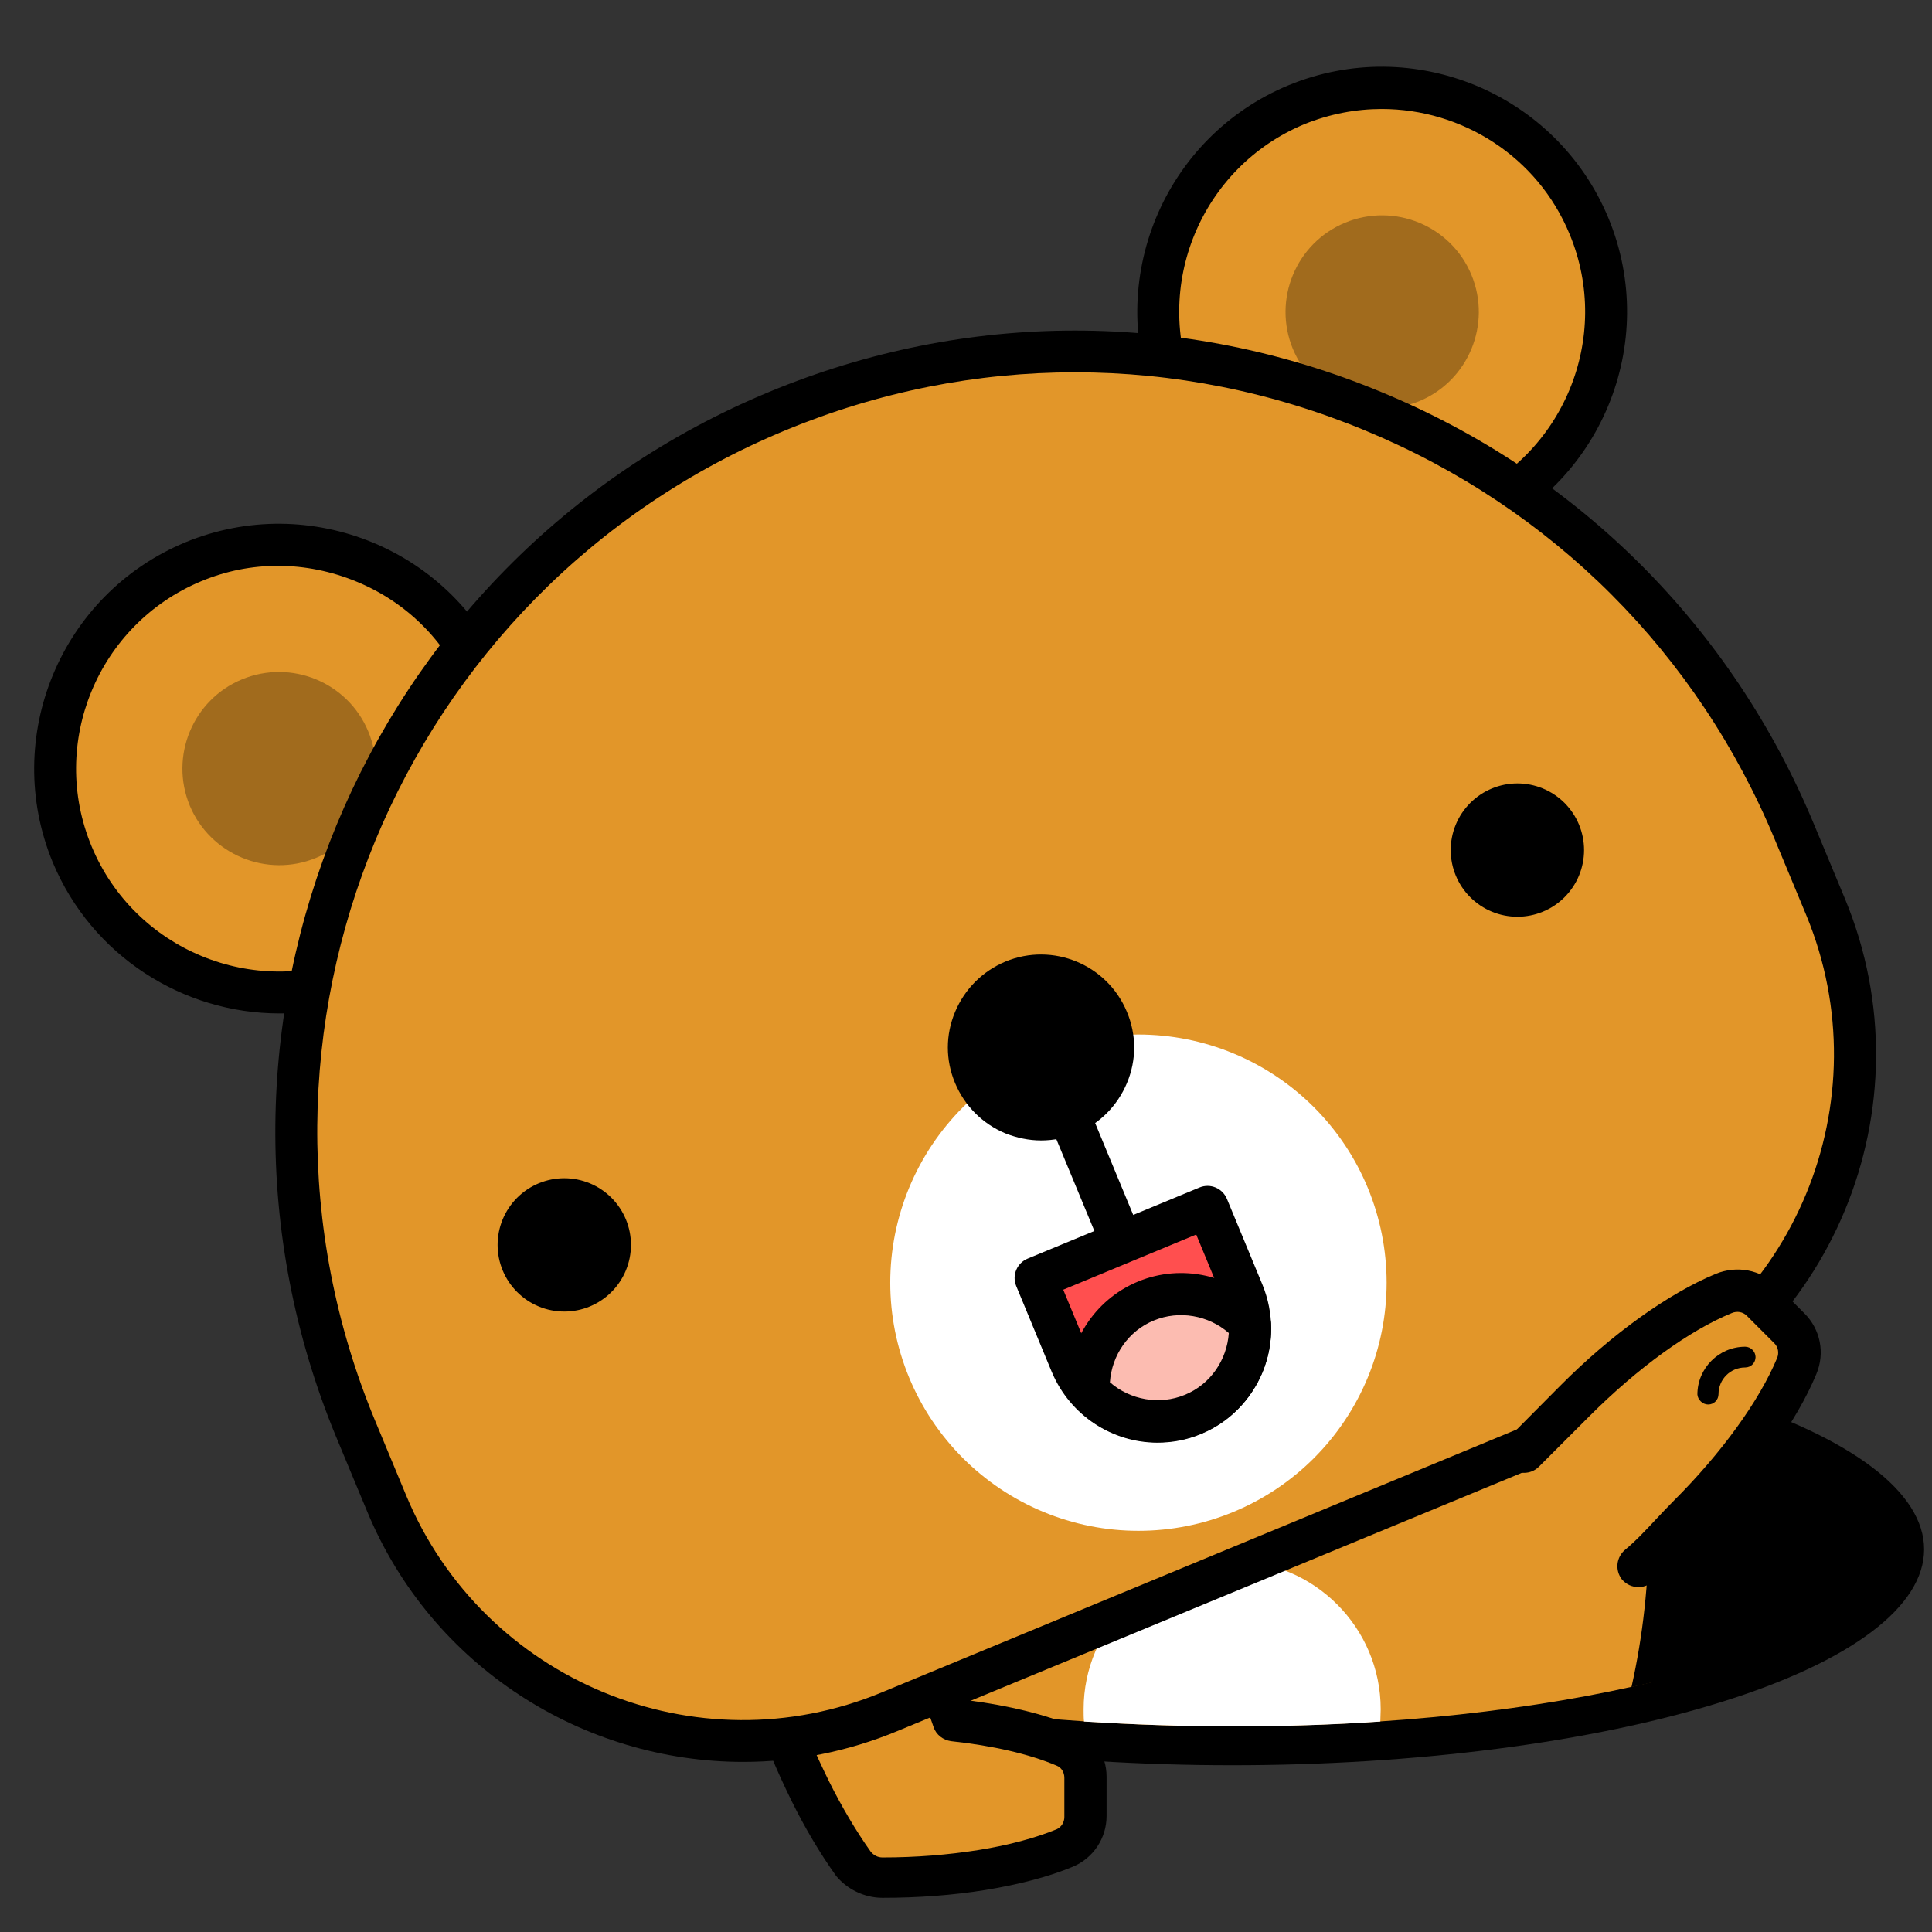 <svg xmlns="http://www.w3.org/2000/svg" xmlns:xlink="http://www.w3.org/1999/xlink" width="1080" zoomAndPan="magnify" viewBox="0 0 810 810" height="1080" preserveAspectRatio="xMidYMid meet" version="1.0"><rect x="0" y="0" width="810" height="810" fill="#333333" stroke="none"/><defs><clipPath id="033d4c41af"><path d="M 311 670 L 464 670 L 464 795.676 L 311 795.676 Z M 311 670 " clip-rule="nonzero"/></clipPath></defs><path fill="#000000" d="M 226.48 649.562 C 226.48 651.043 226.594 652.523 226.828 654.004 C 227.062 655.484 227.41 656.961 227.875 658.434 C 228.34 659.91 228.922 661.379 229.617 662.844 C 230.316 664.309 231.129 665.77 232.055 667.223 C 232.98 668.676 234.02 670.121 235.172 671.559 C 236.328 672.992 237.594 674.422 238.973 675.84 C 240.348 677.258 241.84 678.664 243.438 680.059 C 245.035 681.453 246.746 682.836 248.562 684.203 C 250.379 685.574 252.301 686.926 254.332 688.266 C 256.363 689.605 258.496 690.93 260.734 692.234 C 262.973 693.539 265.312 694.828 267.754 696.102 C 270.195 697.371 272.734 698.621 275.371 699.855 C 278.008 701.086 280.742 702.297 283.57 703.488 C 286.398 704.676 289.316 705.844 292.332 706.988 C 295.344 708.137 298.441 709.258 301.629 710.355 C 304.82 711.453 308.094 712.523 311.449 713.57 C 314.805 714.621 318.242 715.641 321.762 716.637 C 325.281 717.633 328.875 718.598 332.543 719.539 C 336.215 720.477 339.957 721.391 343.77 722.273 C 347.582 723.152 351.465 724.008 355.41 724.832 C 359.359 725.652 363.367 726.445 367.441 727.207 C 371.512 727.969 375.645 728.699 379.832 729.398 C 384.016 730.094 388.258 730.762 392.551 731.395 C 396.84 732.027 401.18 732.629 405.566 733.195 C 409.953 733.762 414.383 734.297 418.852 734.793 C 423.32 735.293 427.828 735.758 432.371 736.188 C 436.914 736.617 441.488 737.012 446.094 737.375 C 450.699 737.734 455.332 738.059 459.988 738.348 C 464.645 738.637 469.32 738.891 474.02 739.105 C 478.715 739.324 483.426 739.504 488.148 739.652 C 492.875 739.797 497.609 739.906 502.352 739.977 C 507.094 740.051 511.836 740.086 516.586 740.086 C 521.332 740.086 526.078 740.051 530.82 739.977 C 535.562 739.906 540.297 739.797 545.02 739.652 C 549.746 739.504 554.457 739.324 559.152 739.105 C 563.848 738.891 568.527 738.637 573.184 738.348 C 577.84 738.059 582.469 737.734 587.074 737.375 C 591.68 737.012 596.254 736.617 600.797 736.188 C 605.344 735.758 609.848 735.293 614.32 734.793 C 618.789 734.297 623.219 733.762 627.605 733.195 C 631.992 732.629 636.328 732.027 640.621 731.395 C 644.914 730.762 649.152 730.098 653.34 729.398 C 657.527 728.699 661.656 727.969 665.73 727.207 C 669.801 726.445 673.812 725.652 677.758 724.832 C 681.707 724.008 685.59 723.152 689.402 722.273 C 693.215 721.391 696.957 720.477 700.625 719.539 C 704.297 718.598 707.891 717.629 711.41 716.637 C 714.926 715.641 718.363 714.621 721.723 713.57 C 725.078 712.523 728.352 711.453 731.539 710.355 C 734.727 709.258 737.828 708.137 740.84 706.988 C 743.852 705.844 746.773 704.676 749.602 703.488 C 752.43 702.297 755.16 701.086 757.801 699.855 C 760.438 698.621 762.977 697.371 765.418 696.102 C 767.859 694.828 770.199 693.539 772.438 692.234 C 774.676 690.93 776.809 689.605 778.84 688.266 C 780.867 686.926 782.793 685.574 784.609 684.203 C 786.426 682.836 788.133 681.453 789.734 680.059 C 791.332 678.664 792.82 677.258 794.199 675.84 C 795.578 674.422 796.844 672.992 797.996 671.559 C 799.152 670.121 800.191 668.676 801.117 667.223 C 802.043 665.77 802.855 664.309 803.551 662.844 C 804.25 661.379 804.828 659.91 805.293 658.434 C 805.762 656.961 806.109 655.484 806.344 654.004 C 806.574 652.523 806.691 651.043 806.691 649.562 C 806.691 648.078 806.574 646.598 806.344 645.121 C 806.109 643.641 805.762 642.164 805.293 640.688 C 804.828 639.215 804.25 637.742 803.551 636.277 C 802.855 634.812 802.043 633.352 801.117 631.898 C 800.191 630.449 799.152 629.004 797.996 627.566 C 796.844 626.129 795.578 624.699 794.199 623.281 C 792.82 621.863 791.332 620.457 789.734 619.062 C 788.133 617.668 786.426 616.285 784.609 614.918 C 782.793 613.551 780.867 612.195 778.84 610.855 C 776.809 609.516 774.676 608.195 772.438 606.887 C 770.199 605.582 767.859 604.293 765.418 603.023 C 762.977 601.75 760.438 600.5 757.801 599.27 C 755.16 598.035 752.43 596.824 749.602 595.637 C 746.773 594.445 743.852 593.277 740.84 592.133 C 737.828 590.988 734.727 589.867 731.539 588.77 C 728.352 587.672 725.078 586.598 721.723 585.551 C 718.363 584.504 714.926 583.48 711.41 582.484 C 707.891 581.492 704.297 580.523 700.625 579.582 C 696.957 578.645 693.215 577.734 689.402 576.852 C 685.59 575.969 681.707 575.113 677.758 574.293 C 673.812 573.469 669.801 572.676 665.73 571.914 C 661.656 571.152 657.527 570.422 653.34 569.727 C 649.152 569.027 644.914 568.359 640.621 567.727 C 636.328 567.094 631.992 566.492 627.605 565.926 C 623.219 565.359 618.789 564.828 614.32 564.328 C 609.848 563.828 605.344 563.363 600.797 562.934 C 596.254 562.504 591.68 562.109 587.074 561.75 C 582.469 561.387 577.84 561.062 573.184 560.773 C 568.527 560.484 563.848 560.234 559.152 560.016 C 554.457 559.797 549.746 559.617 545.02 559.473 C 540.297 559.328 535.562 559.219 530.82 559.145 C 526.078 559.07 521.332 559.035 516.586 559.035 C 511.836 559.035 507.094 559.07 502.352 559.145 C 497.609 559.219 492.875 559.328 488.148 559.473 C 483.426 559.617 478.715 559.797 474.02 560.016 C 469.32 560.234 464.645 560.484 459.988 560.773 C 455.332 561.062 450.699 561.387 446.094 561.75 C 441.488 562.109 436.914 562.504 432.371 562.934 C 427.828 563.363 423.32 563.828 418.852 564.328 C 414.383 564.828 409.953 565.359 405.566 565.926 C 401.18 566.492 396.84 567.094 392.551 567.727 C 388.258 568.359 384.016 569.027 379.832 569.727 C 375.645 570.422 371.512 571.152 367.441 571.914 C 363.367 572.676 359.359 573.469 355.41 574.293 C 351.465 575.113 347.582 575.969 343.77 576.852 C 339.957 577.734 336.215 578.645 332.543 579.582 C 328.875 580.523 325.281 581.492 321.762 582.484 C 318.242 583.48 314.805 584.504 311.449 585.551 C 308.094 586.598 304.82 587.672 301.629 588.77 C 298.441 589.867 295.344 590.988 292.332 592.133 C 289.316 593.277 286.398 594.445 283.57 595.637 C 280.742 596.824 278.008 598.035 275.371 599.27 C 272.734 600.5 270.195 601.75 267.754 603.023 C 265.312 604.293 262.973 605.582 260.734 606.887 C 258.496 608.195 256.363 609.516 254.332 610.855 C 252.301 612.195 250.379 613.551 248.562 614.918 C 246.746 616.285 245.035 617.668 243.438 619.062 C 241.84 620.457 240.348 621.863 238.973 623.281 C 237.594 624.699 236.328 626.129 235.172 627.566 C 234.02 629.004 232.98 630.449 232.055 631.898 C 231.129 633.352 230.316 634.812 229.617 636.277 C 228.922 637.742 228.34 639.215 227.875 640.688 C 227.41 642.164 227.062 643.641 226.828 645.121 C 226.594 646.598 226.48 648.078 226.48 649.562 Z M 226.48 649.562 " fill-opacity="1" fill-rule="nonzero"/><path fill="#e29629" d="M 365.629 503.445 C 380.383 475.496 409.426 457.797 441.109 457.797 L 592.375 457.797 C 624.055 457.797 653.098 475.344 667.852 503.445 C 688.352 542.422 700.309 589.469 700.309 640.398 C 700.309 662.758 697.98 684.496 693.629 704.996 C 644.711 716.797 583.367 723.781 516.742 723.781 C 450.117 723.781 388.77 716.797 339.852 704.996 C 335.5 684.496 333.172 662.758 333.172 640.398 C 333.016 589.625 345.129 542.422 365.629 503.445 Z M 365.629 503.445 " fill-opacity="1" fill-rule="nonzero"/><path fill="#000000" d="M 357.711 499.41 C 374.016 468.355 405.855 449.102 440.953 449.102 L 592.219 449.102 C 627.16 449.102 659.152 468.355 675.461 499.41 C 697.359 541.023 709.004 589.781 709.004 640.555 C 709.004 661.828 706.988 682.633 702.949 702.82 C 696.891 704.375 690.523 705.926 684.004 707.324 C 688.816 685.895 691.301 663.379 691.301 640.555 C 691.301 592.73 680.43 546.77 659.773 507.641 C 646.574 482.484 620.637 466.801 592.219 466.801 L 440.953 466.801 C 412.531 466.801 386.598 482.484 373.395 507.641 C 352.742 546.77 341.871 592.73 341.871 640.555 C 341.871 663.379 344.355 685.895 349.168 707.324 C 342.645 705.926 336.277 704.375 330.223 702.82 C 326.184 682.633 324.164 661.828 324.164 640.555 C 324.32 589.781 335.812 541.023 357.711 499.41 Z M 357.711 499.41 " fill-opacity="1" fill-rule="nonzero"/><path fill="#ffffff" d="M 516.586 654.375 C 550.906 654.375 578.863 682.324 578.863 716.641 C 578.863 718.348 578.707 720.055 578.707 721.766 C 558.672 723.16 538.016 723.781 516.586 723.781 C 495.309 723.781 474.5 723.008 454.465 721.766 C 454.309 720.055 454.309 718.348 454.309 716.641 C 454.309 682.324 482.262 654.375 516.586 654.375 Z M 516.586 654.375 " fill-opacity="1" fill-rule="nonzero"/><path fill="#e29629" d="M 319.973 704.375 C 319.973 704.375 327.426 722.539 331.465 732.168 C 334.105 738.379 336.746 744.277 339.695 750.023 C 345.441 761.516 351.5 771.762 357.711 780.457 C 360.504 784.34 365.008 786.668 369.824 786.668 C 384.734 786.668 398.867 785.582 411.445 783.562 C 424.957 781.391 436.914 778.285 446.234 774.246 C 451.512 772.074 454.93 766.793 454.93 761.047 L 454.93 744.59 C 454.93 738.844 451.512 733.566 446.234 731.391 C 434.273 726.422 417.969 722.539 399.488 720.523 C 397.777 715.707 396.07 710.895 394.051 706.082 C 390.012 696.301 387.062 686.672 382.559 678.285 " fill-opacity="1" fill-rule="nonzero"/><path fill="#e29629" d="M 319.973 704.375 C 319.973 704.375 327.426 722.539 331.465 732.168 C 334.105 738.379 336.746 744.277 339.695 750.023 C 345.441 761.516 351.5 771.762 357.711 780.457 C 360.504 784.34 365.008 786.668 369.824 786.668 C 384.734 786.668 398.867 785.582 411.445 783.562 C 424.957 781.391 436.914 778.285 446.234 774.246 C 451.512 772.074 454.93 766.793 454.93 761.047 L 454.93 744.59 C 454.93 738.844 451.512 733.566 446.234 731.391 C 434.273 726.422 417.969 722.539 399.488 720.523 C 397.777 715.707 396.07 710.895 394.051 706.082 C 390.012 696.301 387.062 686.672 382.559 678.285 " fill-opacity="1" fill-rule="nonzero"/><g clip-path="url(#033d4c41af)"><path fill="#000000" d="M 369.98 795.676 C 384.887 795.676 399.488 794.59 413 792.414 C 427.285 790.086 439.711 786.824 449.805 782.633 C 458.348 779.062 463.938 770.676 463.938 761.359 L 463.938 744.898 C 463.938 735.582 458.348 727.199 449.805 723.629 C 438.156 718.812 423.094 715.086 406.164 712.914 C 404.922 709.652 403.68 706.547 402.438 703.285 C 401.039 700.027 399.953 696.922 398.711 693.66 C 396.379 687.293 393.742 680.617 390.48 674.559 C 388.148 670.367 382.715 668.816 378.52 671.145 C 374.172 673.473 372.621 678.906 375.105 683.102 C 377.898 688.07 380.074 693.812 382.25 700.027 C 383.492 703.441 384.734 706.703 386.129 710.117 C 387.996 714.777 389.859 719.434 391.41 724.094 C 392.5 727.355 395.449 729.527 398.711 729.992 C 416.258 731.855 431.633 735.43 442.973 740.242 C 444.992 741.02 446.234 743.035 446.234 745.367 L 446.234 761.824 C 446.234 764 444.992 766.016 442.973 766.949 C 434.273 770.52 422.938 773.625 410.203 775.645 C 397.469 777.664 383.957 778.75 369.98 778.75 C 367.961 778.75 366.25 777.816 365.008 776.266 C 358.953 767.727 353.051 757.789 347.617 746.918 C 344.664 740.863 342.023 735.273 339.695 729.684 L 328.203 701.891 L 311.895 708.566 L 323.387 736.359 C 325.871 742.414 328.668 748.473 331.773 754.836 C 337.52 766.484 343.887 777.195 350.566 786.512 C 355.07 791.949 362.215 795.676 369.98 795.676 Z M 369.98 795.676 " fill-opacity="1" fill-rule="nonzero"/></g><path fill="#e29629" d="M 615.359 217.43 C 663.035 197.711 685.867 142.434 666.141 94.762 C 646.418 47.094 591.129 24.27 543.453 43.988 C 495.773 63.707 472.945 118.984 492.668 166.656 C 512.547 214.324 567.68 237.148 615.359 217.43 Z M 615.359 217.43 " fill-opacity="1" fill-rule="nonzero"/><path fill="#000000" d="M 579.637 233.422 C 592.84 233.422 606.195 230.785 618.773 225.66 C 671.113 203.922 695.961 143.828 674.375 91.504 C 652.629 39.02 592.527 14.176 540.191 35.758 C 487.855 57.496 463.004 117.59 484.594 169.918 C 495 195.227 514.875 214.789 540.191 225.348 C 552.926 230.785 566.438 233.422 579.637 233.422 Z M 579.328 45.695 C 612.719 45.695 644.555 65.414 658.066 98.18 C 676.082 141.5 655.426 191.344 612.098 209.355 C 591.129 218.051 568.145 218.051 547.023 209.199 C 525.902 200.504 509.598 184.203 500.898 163.238 C 482.883 119.918 503.539 70.074 546.871 52.062 C 557.586 47.715 568.613 45.695 579.328 45.695 Z M 579.328 45.695 " fill-opacity="1" fill-rule="nonzero"/><path fill="#a16b1d" d="M 595.012 168.207 C 615.668 159.668 625.453 135.91 616.91 115.258 C 608.371 94.609 584.609 84.824 563.953 93.367 C 543.297 101.906 533.512 125.664 542.055 146.312 C 550.598 166.809 574.359 176.594 595.012 168.207 Z M 595.012 168.207 " fill-opacity="1" fill-rule="nonzero"/><path fill="#e29629" d="M 153.02 408.883 C 200.699 389.164 223.527 333.887 203.805 286.219 C 184.082 238.547 128.793 215.723 81.117 235.441 C 33.438 255.16 10.609 310.441 30.332 358.109 C 50.055 405.777 105.188 428.605 153.02 408.883 Z M 153.02 408.883 " fill-opacity="1" fill-rule="nonzero"/><path fill="#000000" d="M 117.145 424.879 C 130.191 424.879 143.547 422.395 156.281 417.113 C 208.621 395.375 233.469 335.285 211.879 282.957 C 190.137 230.629 130.035 205.785 77.699 227.367 C 25.363 249.105 0.512 309.199 22.102 361.527 C 38.562 400.965 76.922 424.879 117.145 424.879 Z M 149.605 400.809 C 106.273 418.82 56.422 398.172 38.406 354.848 C 20.391 311.527 41.047 261.684 84.375 243.672 C 105.188 234.977 128.328 235.133 149.449 243.828 C 170.57 252.523 186.875 268.828 195.574 289.789 C 213.59 332.953 192.934 382.797 149.605 400.809 Z M 149.605 400.809 " fill-opacity="1" fill-rule="nonzero"/><path fill="#a16b1d" d="M 132.52 359.664 C 153.176 351.121 162.961 327.363 154.418 306.715 C 145.875 286.062 122.117 276.281 101.461 284.82 C 80.805 293.359 71.02 317.117 79.562 337.77 C 88.105 358.266 111.867 368.203 132.52 359.664 Z M 132.52 359.664 " fill-opacity="1" fill-rule="nonzero"/><path fill="#e29629" d="M 373.242 717.57 L 677.945 591.332 C 760.41 557.172 799.547 462.766 765.383 380.312 L 752.336 348.949 C 683.379 182.34 492.359 103.305 325.875 172.246 C 159.234 241.188 80.184 432.176 149.137 598.785 L 162.184 630.152 C 196.352 712.602 290.773 751.73 373.242 717.57 Z M 373.242 717.57 " fill-opacity="1" fill-rule="nonzero"/><path fill="#000000" d="M 311.586 738.688 C 333.328 738.688 355.227 734.496 376.5 725.645 L 681.363 599.562 C 768.176 563.695 809.488 463.852 773.613 377.055 L 760.566 345.688 C 726.246 262.926 661.793 198.488 579.016 164.324 C 496.242 130.012 405.078 130.012 322.457 164.324 C 151.621 235.133 70.246 431.555 140.906 602.359 L 153.953 633.723 C 181.129 699.094 244.805 738.688 311.586 738.688 Z M 450.738 156.098 C 491.891 156.098 533.047 164.172 572.34 180.477 C 650.766 212.926 711.801 273.949 744.258 352.363 L 757.305 383.73 C 789.453 461.523 752.492 550.961 674.684 583.258 L 369.824 709.496 C 292.016 741.793 202.562 704.684 170.258 626.891 L 157.215 595.523 C 90.121 433.73 167.309 247.555 329.133 180.477 C 368.426 164.172 409.582 156.098 450.738 156.098 Z M 450.738 156.098 " fill-opacity="1" fill-rule="nonzero"/><path fill="#ffffff" d="M 373.242 537.762 C 373.242 539.465 373.281 541.168 373.367 542.867 C 373.449 544.566 373.574 546.266 373.742 547.961 C 373.91 549.656 374.117 551.344 374.367 553.027 C 374.617 554.711 374.906 556.391 375.238 558.059 C 375.57 559.73 375.945 561.391 376.359 563.043 C 376.773 564.691 377.227 566.332 377.723 567.961 C 378.215 569.594 378.75 571.207 379.324 572.812 C 379.898 574.414 380.508 576.004 381.16 577.574 C 381.812 579.148 382.504 580.703 383.23 582.242 C 383.957 583.781 384.723 585.305 385.527 586.805 C 386.328 588.305 387.168 589.785 388.043 591.246 C 388.918 592.707 389.832 594.145 390.777 595.562 C 391.723 596.977 392.703 598.367 393.719 599.734 C 394.73 601.105 395.777 602.445 396.859 603.762 C 397.941 605.078 399.051 606.367 400.195 607.629 C 401.34 608.891 402.512 610.121 403.719 611.328 C 404.922 612.531 406.152 613.703 407.414 614.848 C 408.676 615.992 409.965 617.102 411.281 618.184 C 412.598 619.262 413.941 620.309 415.309 621.324 C 416.676 622.34 418.07 623.316 419.484 624.266 C 420.902 625.211 422.34 626.121 423.801 626.996 C 425.262 627.871 426.742 628.711 428.242 629.512 C 429.746 630.316 431.266 631.082 432.805 631.809 C 434.344 632.535 435.902 633.227 437.473 633.879 C 439.047 634.531 440.637 635.141 442.238 635.715 C 443.844 636.289 445.461 636.824 447.09 637.316 C 448.719 637.812 450.359 638.266 452.012 638.68 C 453.664 639.094 455.324 639.465 456.992 639.797 C 458.664 640.129 460.34 640.422 462.027 640.672 C 463.711 640.922 465.398 641.129 467.094 641.297 C 468.789 641.465 470.488 641.59 472.188 641.672 C 473.891 641.754 475.59 641.797 477.293 641.797 C 478.996 641.797 480.699 641.754 482.398 641.672 C 484.102 641.59 485.797 641.465 487.492 641.297 C 489.188 641.129 490.875 640.922 492.562 640.672 C 494.246 640.422 495.922 640.129 497.594 639.797 C 499.262 639.465 500.926 639.094 502.578 638.68 C 504.227 638.266 505.867 637.812 507.5 637.316 C 509.129 636.824 510.746 636.289 512.348 635.715 C 513.953 635.141 515.539 634.531 517.113 633.879 C 518.688 633.227 520.242 632.535 521.781 631.809 C 523.32 631.082 524.844 630.316 526.344 629.512 C 527.848 628.711 529.328 627.871 530.789 626.996 C 532.25 626.121 533.688 625.211 535.102 624.266 C 536.52 623.316 537.91 622.34 539.277 621.324 C 540.645 620.309 541.988 619.262 543.305 618.184 C 544.621 617.102 545.91 615.992 547.172 614.848 C 548.434 613.703 549.668 612.531 550.871 611.328 C 552.074 610.121 553.25 608.891 554.391 607.629 C 555.535 606.367 556.648 605.078 557.727 603.762 C 558.809 602.445 559.855 601.105 560.871 599.734 C 561.883 598.367 562.863 596.977 563.812 595.562 C 564.758 594.145 565.668 592.707 566.543 591.246 C 567.418 589.785 568.258 588.305 569.059 586.805 C 569.863 585.305 570.629 583.781 571.355 582.242 C 572.086 580.703 572.773 579.148 573.426 577.574 C 574.078 576.004 574.691 574.414 575.266 572.812 C 575.836 571.207 576.371 569.594 576.867 567.961 C 577.359 566.332 577.816 564.691 578.227 563.043 C 578.641 561.391 579.016 559.73 579.348 558.059 C 579.68 556.391 579.969 554.711 580.219 553.027 C 580.469 551.344 580.68 549.656 580.844 547.961 C 581.012 546.266 581.137 544.566 581.223 542.867 C 581.305 541.168 581.348 539.465 581.348 537.762 C 581.348 536.059 581.305 534.359 581.223 532.656 C 581.137 530.957 581.012 529.262 580.844 527.566 C 580.68 525.871 580.469 524.184 580.219 522.496 C 579.969 520.812 579.68 519.137 579.348 517.465 C 579.016 515.797 578.641 514.137 578.227 512.484 C 577.816 510.832 577.359 509.191 576.867 507.562 C 576.371 505.934 575.836 504.316 575.266 502.715 C 574.691 501.113 574.078 499.523 573.426 497.949 C 572.773 496.379 572.086 494.82 571.355 493.281 C 570.629 491.742 569.863 490.223 569.059 488.723 C 568.258 487.219 567.418 485.738 566.543 484.277 C 565.668 482.816 564.758 481.379 563.812 479.965 C 562.863 478.547 561.883 477.156 560.871 475.789 C 559.855 474.422 558.809 473.082 557.727 471.766 C 556.648 470.449 555.535 469.16 554.391 467.898 C 553.25 466.637 552.074 465.402 550.871 464.199 C 549.668 462.996 548.434 461.82 547.172 460.68 C 545.91 459.535 544.621 458.422 543.305 457.344 C 541.988 456.262 540.645 455.215 539.277 454.203 C 537.91 453.188 536.52 452.207 535.102 451.262 C 533.688 450.316 532.25 449.406 530.789 448.531 C 529.328 447.656 527.848 446.816 526.344 446.012 C 524.844 445.211 523.32 444.445 521.781 443.719 C 520.242 442.988 518.688 442.301 517.113 441.648 C 515.539 440.996 513.953 440.383 512.348 439.809 C 510.746 439.238 509.129 438.703 507.5 438.207 C 505.867 437.715 504.227 437.262 502.578 436.848 C 500.926 436.434 499.262 436.059 497.594 435.727 C 495.922 435.395 494.246 435.105 492.562 434.855 C 490.875 434.605 489.188 434.395 487.492 434.23 C 485.797 434.062 484.102 433.938 482.398 433.855 C 480.699 433.77 478.996 433.73 477.293 433.73 C 475.59 433.73 473.891 433.77 472.188 433.855 C 470.488 433.938 468.789 434.062 467.094 434.23 C 465.398 434.395 463.711 434.605 462.027 434.855 C 460.34 435.105 458.664 435.395 456.992 435.727 C 455.324 436.059 453.664 436.434 452.012 436.848 C 450.359 437.262 448.719 437.715 447.09 438.207 C 445.461 438.703 443.844 439.238 442.238 439.809 C 440.637 440.383 439.047 440.996 437.473 441.648 C 435.902 442.301 434.344 442.988 432.805 443.719 C 431.266 444.445 429.746 445.211 428.242 446.012 C 426.742 446.816 425.262 447.656 423.801 448.531 C 422.34 449.406 420.902 450.316 419.484 451.262 C 418.07 452.207 416.676 453.188 415.309 454.203 C 413.941 455.215 412.598 456.262 411.281 457.344 C 409.965 458.422 408.676 459.535 407.414 460.68 C 406.152 461.82 404.922 462.996 403.719 464.199 C 402.512 465.402 401.34 466.637 400.195 467.898 C 399.051 469.16 397.941 470.449 396.859 471.766 C 395.777 473.082 394.73 474.422 393.719 475.789 C 392.703 477.156 391.723 478.547 390.777 479.965 C 389.832 481.379 388.918 482.816 388.043 484.277 C 387.168 485.738 386.328 487.219 385.527 488.723 C 384.723 490.223 383.957 491.742 383.23 493.281 C 382.504 494.82 381.812 496.379 381.16 497.949 C 380.508 499.523 379.898 501.113 379.324 502.715 C 378.75 504.316 378.215 505.934 377.723 507.562 C 377.227 509.191 376.773 510.832 376.359 512.484 C 375.945 514.137 375.57 515.797 375.238 517.465 C 374.906 519.137 374.617 520.812 374.367 522.496 C 374.117 524.184 373.91 525.871 373.742 527.566 C 373.574 529.262 373.449 530.957 373.367 532.656 C 373.281 534.359 373.242 536.059 373.242 537.762 Z M 373.242 537.762 " fill-opacity="1" fill-rule="nonzero"/><path fill="#000000" d="M 477.293 546.613 C 478.379 546.613 479.625 546.457 480.711 545.992 C 485.215 544.129 487.387 539.004 485.523 534.504 L 451.359 452.051 C 449.496 447.547 444.371 445.375 439.867 447.238 C 435.363 449.102 433.188 454.227 435.051 458.727 L 469.219 541.18 C 470.461 544.441 473.723 546.613 477.293 546.613 Z M 477.293 546.613 " fill-opacity="1" fill-rule="nonzero"/><path fill="#000000" d="M 447.941 466.957 C 463.316 460.59 470.617 442.891 464.25 427.52 C 457.879 412.145 440.176 404.848 424.801 411.215 C 409.426 417.578 402.125 435.281 408.496 450.652 C 414.863 466.027 432.566 473.324 447.941 466.957 Z M 447.941 466.957 " fill-opacity="1" fill-rule="nonzero"/><path fill="#000000" d="M 436.449 478.137 C 441.418 478.137 446.543 477.207 451.359 475.188 C 460.988 471.148 468.441 463.695 472.48 454.07 C 476.516 444.441 476.516 433.883 472.48 424.258 C 464.25 404.383 441.418 394.91 421.539 403.141 C 411.91 407.176 404.457 414.629 400.418 424.258 C 396.379 433.883 396.379 444.441 400.418 454.07 C 404.457 463.695 411.91 471.148 421.539 475.188 C 426.355 477.051 431.324 478.137 436.449 478.137 Z M 436.293 417.891 C 444.68 417.891 452.602 422.859 456.016 431.09 C 458.191 436.367 458.191 442.113 456.016 447.395 C 453.844 452.672 449.805 456.711 444.523 458.883 C 439.246 461.059 433.5 461.059 428.219 458.883 C 422.938 456.711 418.898 452.672 416.727 447.395 C 414.551 442.113 414.551 436.367 416.727 431.09 C 418.898 425.809 422.938 421.773 428.219 419.598 C 430.859 418.355 433.652 417.891 436.293 417.891 Z M 436.293 417.891 " fill-opacity="1" fill-rule="nonzero"/><path fill="#ff4f4f" d="M 506.336 506.086 L 521.246 542.109 C 529.477 561.984 520.004 584.812 500.125 593.039 C 480.246 601.27 457.414 591.797 449.184 571.922 L 434.273 535.898 Z M 506.336 506.086 " fill-opacity="1" fill-rule="nonzero"/><path fill="#000000" d="M 485.215 604.844 C 491.27 604.844 497.484 603.754 503.383 601.27 C 515.188 596.457 524.352 587.141 529.32 575.34 C 534.133 563.539 534.133 550.496 529.32 538.695 L 514.41 502.672 C 512.547 498.168 507.422 495.992 502.918 497.855 L 430.859 527.672 C 426.355 529.535 424.18 534.656 426.043 539.16 L 440.953 575.184 C 448.719 593.66 466.578 604.844 485.215 604.844 Z M 501.52 517.578 L 513.012 545.371 C 516.121 552.824 516.121 561.055 513.012 568.508 C 509.906 575.961 504.16 581.707 496.707 584.812 C 481.332 591.176 463.625 583.879 457.258 568.508 L 445.766 540.715 Z M 501.52 517.578 " fill-opacity="1" fill-rule="nonzero"/><path fill="#fcbcb1" d="M 480.367 545.418 C 479.262 545.875 478.176 546.371 477.109 546.902 C 476.043 547.434 474.996 548 473.977 548.602 C 472.957 549.203 471.965 549.836 471.004 550.5 C 470.039 551.164 469.109 551.855 468.215 552.574 C 467.316 553.297 466.457 554.043 465.637 554.812 C 464.816 555.586 464.035 556.379 463.297 557.191 C 462.559 558.004 461.863 558.836 461.215 559.684 C 460.566 560.531 459.965 561.395 459.414 562.27 C 458.863 563.145 458.359 564.027 457.91 564.922 C 457.457 565.812 457.059 566.711 456.715 567.613 C 456.371 568.516 456.082 569.418 455.844 570.324 C 455.609 571.227 455.43 572.125 455.305 573.02 C 455.18 573.918 455.113 574.805 455.102 575.684 C 455.09 576.562 455.137 577.43 455.238 578.281 C 455.34 579.137 455.496 579.977 455.711 580.797 C 455.922 581.617 456.191 582.418 456.516 583.195 C 456.836 583.977 457.215 584.734 457.645 585.465 C 458.074 586.195 458.555 586.898 459.086 587.574 C 459.617 588.25 460.199 588.895 460.828 589.508 C 461.461 590.121 462.137 590.703 462.855 591.246 C 463.578 591.793 464.34 592.301 465.145 592.773 C 465.953 593.246 466.797 593.68 467.676 594.074 C 468.559 594.469 469.477 594.82 470.426 595.133 C 471.375 595.449 472.355 595.719 473.367 595.945 C 474.375 596.176 475.41 596.359 476.469 596.5 C 477.527 596.641 478.605 596.738 479.703 596.793 C 480.801 596.844 481.91 596.852 483.039 596.816 C 484.164 596.781 485.301 596.703 486.445 596.578 C 487.586 596.453 488.734 596.285 489.887 596.074 C 491.035 595.863 492.184 595.609 493.332 595.312 C 494.477 595.016 495.613 594.68 496.746 594.301 C 497.875 593.922 498.992 593.504 500.098 593.047 C 501.203 592.59 502.289 592.094 503.355 591.562 C 504.422 591.031 505.465 590.465 506.488 589.863 C 507.508 589.266 508.496 588.633 509.461 587.969 C 510.426 587.305 511.355 586.609 512.25 585.891 C 513.148 585.168 514.008 584.422 514.828 583.652 C 515.648 582.883 516.43 582.09 517.168 581.277 C 517.906 580.461 518.602 579.633 519.25 578.781 C 519.898 577.934 520.5 577.074 521.051 576.199 C 521.602 575.324 522.105 574.438 522.555 573.547 C 523.008 572.652 523.402 571.754 523.75 570.852 C 524.094 569.949 524.383 569.047 524.621 568.145 C 524.855 567.242 525.035 566.34 525.16 565.445 C 525.285 564.551 525.352 563.664 525.363 562.781 C 525.375 561.902 525.328 561.039 525.227 560.184 C 525.125 559.328 524.969 558.492 524.754 557.672 C 524.543 556.848 524.273 556.051 523.949 555.27 C 523.629 554.488 523.25 553.734 522.82 553.004 C 522.391 552.27 521.91 551.566 521.379 550.891 C 520.844 550.215 520.266 549.57 519.633 548.957 C 519.004 548.344 518.328 547.766 517.609 547.219 C 516.887 546.672 516.125 546.164 515.316 545.691 C 514.512 545.219 513.668 544.785 512.785 544.391 C 511.906 543.996 510.988 543.645 510.039 543.332 C 509.086 543.02 508.109 542.75 507.098 542.52 C 506.09 542.293 505.055 542.109 503.996 541.965 C 502.938 541.824 501.859 541.727 500.762 541.676 C 499.664 541.621 498.551 541.613 497.426 541.648 C 496.301 541.684 495.164 541.766 494.02 541.887 C 492.875 542.012 491.73 542.18 490.578 542.391 C 489.43 542.602 488.281 542.855 487.133 543.152 C 485.988 543.449 484.848 543.785 483.719 544.164 C 482.59 544.543 481.469 544.961 480.367 545.418 Z M 480.367 545.418 " fill-opacity="1" fill-rule="nonzero"/><path fill="#000000" d="M 485.523 604.688 C 491.582 604.688 497.793 603.445 503.539 601.113 C 522.02 593.508 533.824 574.875 532.891 554.844 C 532.738 552.824 531.961 550.805 530.562 549.254 C 517.051 534.504 495.465 529.688 477.137 537.297 C 458.656 544.906 446.855 563.539 447.785 583.57 C 447.941 585.586 448.719 587.605 450.117 589.16 C 459.277 599.25 472.324 604.688 485.523 604.688 Z M 515.188 558.879 C 514.41 570.215 507.422 580.465 496.707 584.812 C 486.145 589.16 473.875 586.984 465.336 579.531 C 466.113 568.195 473.102 557.949 483.816 553.602 C 494.375 549.254 506.645 551.426 515.188 558.879 Z M 515.188 558.879 " fill-opacity="1" fill-rule="nonzero"/><path fill="#000000" d="M 208.621 521.926 C 208.621 522.84 208.664 523.754 208.754 524.664 C 208.844 525.574 208.977 526.48 209.156 527.379 C 209.336 528.273 209.559 529.164 209.824 530.039 C 210.09 530.914 210.398 531.773 210.746 532.621 C 211.098 533.465 211.488 534.293 211.922 535.102 C 212.352 535.906 212.82 536.691 213.332 537.453 C 213.84 538.215 214.383 538.949 214.965 539.656 C 215.547 540.363 216.16 541.039 216.809 541.688 C 217.453 542.336 218.133 542.949 218.84 543.531 C 219.547 544.109 220.281 544.656 221.043 545.164 C 221.805 545.672 222.59 546.145 223.395 546.574 C 224.203 547.004 225.031 547.398 225.875 547.746 C 226.723 548.098 227.582 548.406 228.461 548.672 C 229.336 548.938 230.223 549.16 231.121 549.336 C 232.02 549.516 232.922 549.648 233.832 549.738 C 234.746 549.828 235.656 549.875 236.574 549.875 C 237.488 549.875 238.402 549.828 239.312 549.738 C 240.227 549.648 241.129 549.516 242.027 549.336 C 242.926 549.16 243.812 548.938 244.688 548.672 C 245.566 548.406 246.426 548.098 247.273 547.746 C 248.117 547.398 248.945 547.004 249.75 546.574 C 250.559 546.145 251.344 545.672 252.105 545.164 C 252.867 544.656 253.602 544.109 254.309 543.531 C 255.016 542.949 255.691 542.336 256.34 541.688 C 256.988 541.039 257.602 540.363 258.184 539.656 C 258.766 538.949 259.309 538.215 259.816 537.453 C 260.324 536.691 260.797 535.906 261.227 535.102 C 261.66 534.293 262.051 533.465 262.402 532.621 C 262.75 531.773 263.059 530.914 263.324 530.039 C 263.59 529.164 263.812 528.273 263.992 527.379 C 264.168 526.48 264.305 525.574 264.395 524.664 C 264.484 523.754 264.527 522.84 264.527 521.926 C 264.527 521.008 264.484 520.098 264.395 519.184 C 264.305 518.273 264.168 517.371 263.992 516.473 C 263.812 515.574 263.59 514.688 263.324 513.812 C 263.059 512.938 262.75 512.074 262.402 511.23 C 262.051 510.383 261.66 509.559 261.227 508.75 C 260.797 507.941 260.324 507.156 259.816 506.398 C 259.309 505.637 258.766 504.902 258.184 504.195 C 257.602 503.484 256.988 502.809 256.34 502.16 C 255.691 501.516 255.016 500.898 254.309 500.32 C 253.602 499.738 252.867 499.195 252.105 498.688 C 251.344 498.176 250.559 497.707 249.75 497.277 C 248.945 496.844 248.117 496.453 247.273 496.102 C 246.426 495.754 245.566 495.445 244.688 495.18 C 243.812 494.914 242.926 494.691 242.027 494.512 C 241.129 494.332 240.227 494.199 239.312 494.109 C 238.402 494.02 237.488 493.977 236.574 493.977 C 235.656 493.977 234.746 494.02 233.832 494.109 C 232.922 494.199 232.02 494.332 231.121 494.512 C 230.223 494.691 229.336 494.914 228.461 495.18 C 227.582 495.445 226.723 495.754 225.875 496.102 C 225.031 496.453 224.203 496.844 223.395 497.277 C 222.59 497.707 221.805 498.176 221.043 498.688 C 220.281 499.195 219.547 499.738 218.84 500.32 C 218.133 500.898 217.453 501.516 216.809 502.16 C 216.16 502.809 215.547 503.484 214.965 504.195 C 214.383 504.902 213.84 505.637 213.332 506.398 C 212.82 507.156 212.352 507.941 211.922 508.75 C 211.488 509.559 211.098 510.383 210.746 511.23 C 210.398 512.074 210.09 512.934 209.824 513.812 C 209.559 514.688 209.336 515.574 209.156 516.473 C 208.977 517.371 208.844 518.273 208.754 519.184 C 208.664 520.098 208.621 521.008 208.621 521.926 Z M 208.621 521.926 " fill-opacity="1" fill-rule="nonzero"/><path fill="#000000" d="M 608.215 356.402 C 608.215 357.316 608.258 358.23 608.348 359.141 C 608.438 360.051 608.574 360.957 608.75 361.855 C 608.93 362.754 609.152 363.641 609.418 364.516 C 609.684 365.391 609.992 366.25 610.344 367.098 C 610.691 367.941 611.082 368.77 611.516 369.578 C 611.945 370.383 612.418 371.168 612.926 371.93 C 613.434 372.691 613.98 373.426 614.559 374.133 C 615.141 374.84 615.754 375.516 616.402 376.164 C 617.051 376.812 617.727 377.426 618.434 378.008 C 619.141 378.586 619.875 379.133 620.637 379.641 C 621.398 380.148 622.184 380.621 622.992 381.051 C 623.797 381.48 624.625 381.875 625.473 382.223 C 626.316 382.574 627.18 382.883 628.055 383.148 C 628.93 383.414 629.816 383.637 630.715 383.812 C 631.613 383.992 632.516 384.125 633.43 384.215 C 634.34 384.305 635.254 384.352 636.168 384.352 C 637.086 384.352 637.996 384.305 638.91 384.215 C 639.82 384.125 640.723 383.992 641.621 383.812 C 642.52 383.637 643.406 383.414 644.285 383.148 C 645.16 382.883 646.02 382.574 646.867 382.223 C 647.711 381.875 648.539 381.48 649.348 381.051 C 650.152 380.621 650.938 380.148 651.699 379.641 C 652.461 379.133 653.195 378.586 653.902 378.008 C 654.609 377.426 655.289 376.812 655.938 376.164 C 656.582 375.516 657.195 374.84 657.777 374.133 C 658.359 373.426 658.902 372.691 659.41 371.93 C 659.922 371.168 660.391 370.383 660.824 369.578 C 661.254 368.77 661.645 367.941 661.996 367.098 C 662.348 366.25 662.652 365.391 662.918 364.516 C 663.184 363.641 663.406 362.754 663.586 361.855 C 663.766 360.957 663.898 360.051 663.988 359.141 C 664.078 358.23 664.125 357.316 664.125 356.402 C 664.125 355.484 664.078 354.574 663.988 353.66 C 663.898 352.75 663.766 351.848 663.586 350.949 C 663.406 350.051 663.184 349.164 662.918 348.289 C 662.652 347.414 662.344 346.551 661.996 345.707 C 661.645 344.859 661.254 344.035 660.824 343.227 C 660.391 342.418 659.922 341.633 659.41 340.875 C 658.902 340.113 658.359 339.379 657.777 338.672 C 657.195 337.965 656.582 337.285 655.938 336.637 C 655.289 335.992 654.609 335.375 653.902 334.797 C 653.195 334.215 652.461 333.672 651.699 333.164 C 650.938 332.652 650.152 332.184 649.348 331.754 C 648.539 331.32 647.711 330.93 646.867 330.578 C 646.02 330.23 645.16 329.922 644.285 329.656 C 643.406 329.391 642.52 329.168 641.621 328.988 C 640.723 328.809 639.82 328.676 638.91 328.586 C 637.996 328.496 637.086 328.453 636.168 328.453 C 635.254 328.453 634.34 328.496 633.43 328.586 C 632.516 328.676 631.613 328.809 630.715 328.988 C 629.816 329.168 628.93 329.391 628.055 329.656 C 627.18 329.922 626.316 330.23 625.473 330.578 C 624.625 330.93 623.797 331.32 622.992 331.754 C 622.184 332.184 621.398 332.652 620.637 333.164 C 619.875 333.672 619.141 334.215 618.434 334.797 C 617.727 335.375 617.051 335.992 616.402 336.637 C 615.754 337.285 615.141 337.965 614.559 338.672 C 613.98 339.379 613.434 340.113 612.926 340.875 C 612.418 341.633 611.945 342.418 611.516 343.227 C 611.082 344.035 610.691 344.859 610.344 345.707 C 609.992 346.551 609.684 347.414 609.418 348.289 C 609.152 349.164 608.93 350.051 608.75 350.949 C 608.574 351.848 608.438 352.75 608.348 353.66 C 608.258 354.574 608.215 355.484 608.215 356.402 Z M 608.215 356.402 " fill-opacity="1" fill-rule="nonzero"/><path fill="#e29629" d="M 638.965 608.723 C 638.965 608.723 652.785 594.902 660.242 587.449 C 681.984 565.711 704.656 549.875 722.828 542.266 C 728.262 540.094 734.477 541.18 738.668 545.371 L 750.316 557.016 C 754.508 561.211 755.598 567.422 753.422 572.855 C 745.969 591.023 729.973 613.691 708.23 635.43 C 700.773 642.883 694.406 650.805 686.953 656.703 " fill-opacity="1" fill-rule="nonzero"/><path fill="#000000" d="M 686.953 665.398 C 688.816 665.398 690.836 664.777 692.387 663.535 C 697.824 659.188 702.637 654.062 707.297 648.941 C 709.629 646.457 711.957 643.973 714.441 641.488 C 736.027 619.902 753.266 595.992 761.5 576.117 C 765.227 567.266 763.207 557.328 756.527 550.652 L 744.883 539.004 C 738.203 532.328 728.262 530.465 719.41 534.035 C 699.531 542.266 675.617 559.348 654.027 581.086 L 632.754 602.512 C 629.336 605.93 629.336 611.52 632.754 614.934 C 636.168 618.352 641.758 618.352 645.176 614.934 L 666.453 593.66 C 686.488 573.633 708.23 557.793 726.09 550.496 C 728.262 549.562 730.75 550.031 732.301 551.582 L 743.949 563.227 C 745.504 564.781 745.969 567.266 745.035 569.438 C 737.582 587.297 721.895 609.035 701.863 629.066 C 699.223 631.703 696.738 634.344 694.406 636.828 C 689.902 641.641 685.711 646.145 681.363 649.715 C 677.633 652.82 677.012 658.258 679.965 662.137 C 681.828 664.312 684.312 665.398 686.953 665.398 Z M 686.953 665.398 " fill-opacity="1" fill-rule="nonzero"/><path fill="#e29629" d="M 731.836 568.816 C 723.293 568.816 716.305 575.805 716.305 584.344 " fill-opacity="1" fill-rule="nonzero"/><path fill="#000000" d="M 716.148 588.848 C 718.633 588.848 720.5 586.828 720.5 584.5 C 720.5 578.289 725.469 573.32 731.68 573.32 C 734.164 573.32 736.027 571.301 736.027 568.973 C 736.027 566.645 734.008 564.625 731.68 564.625 C 720.652 564.625 711.645 573.633 711.645 584.656 C 711.801 586.828 713.82 588.848 716.148 588.848 Z M 716.148 588.848 " fill-opacity="1" fill-rule="nonzero"/></svg>